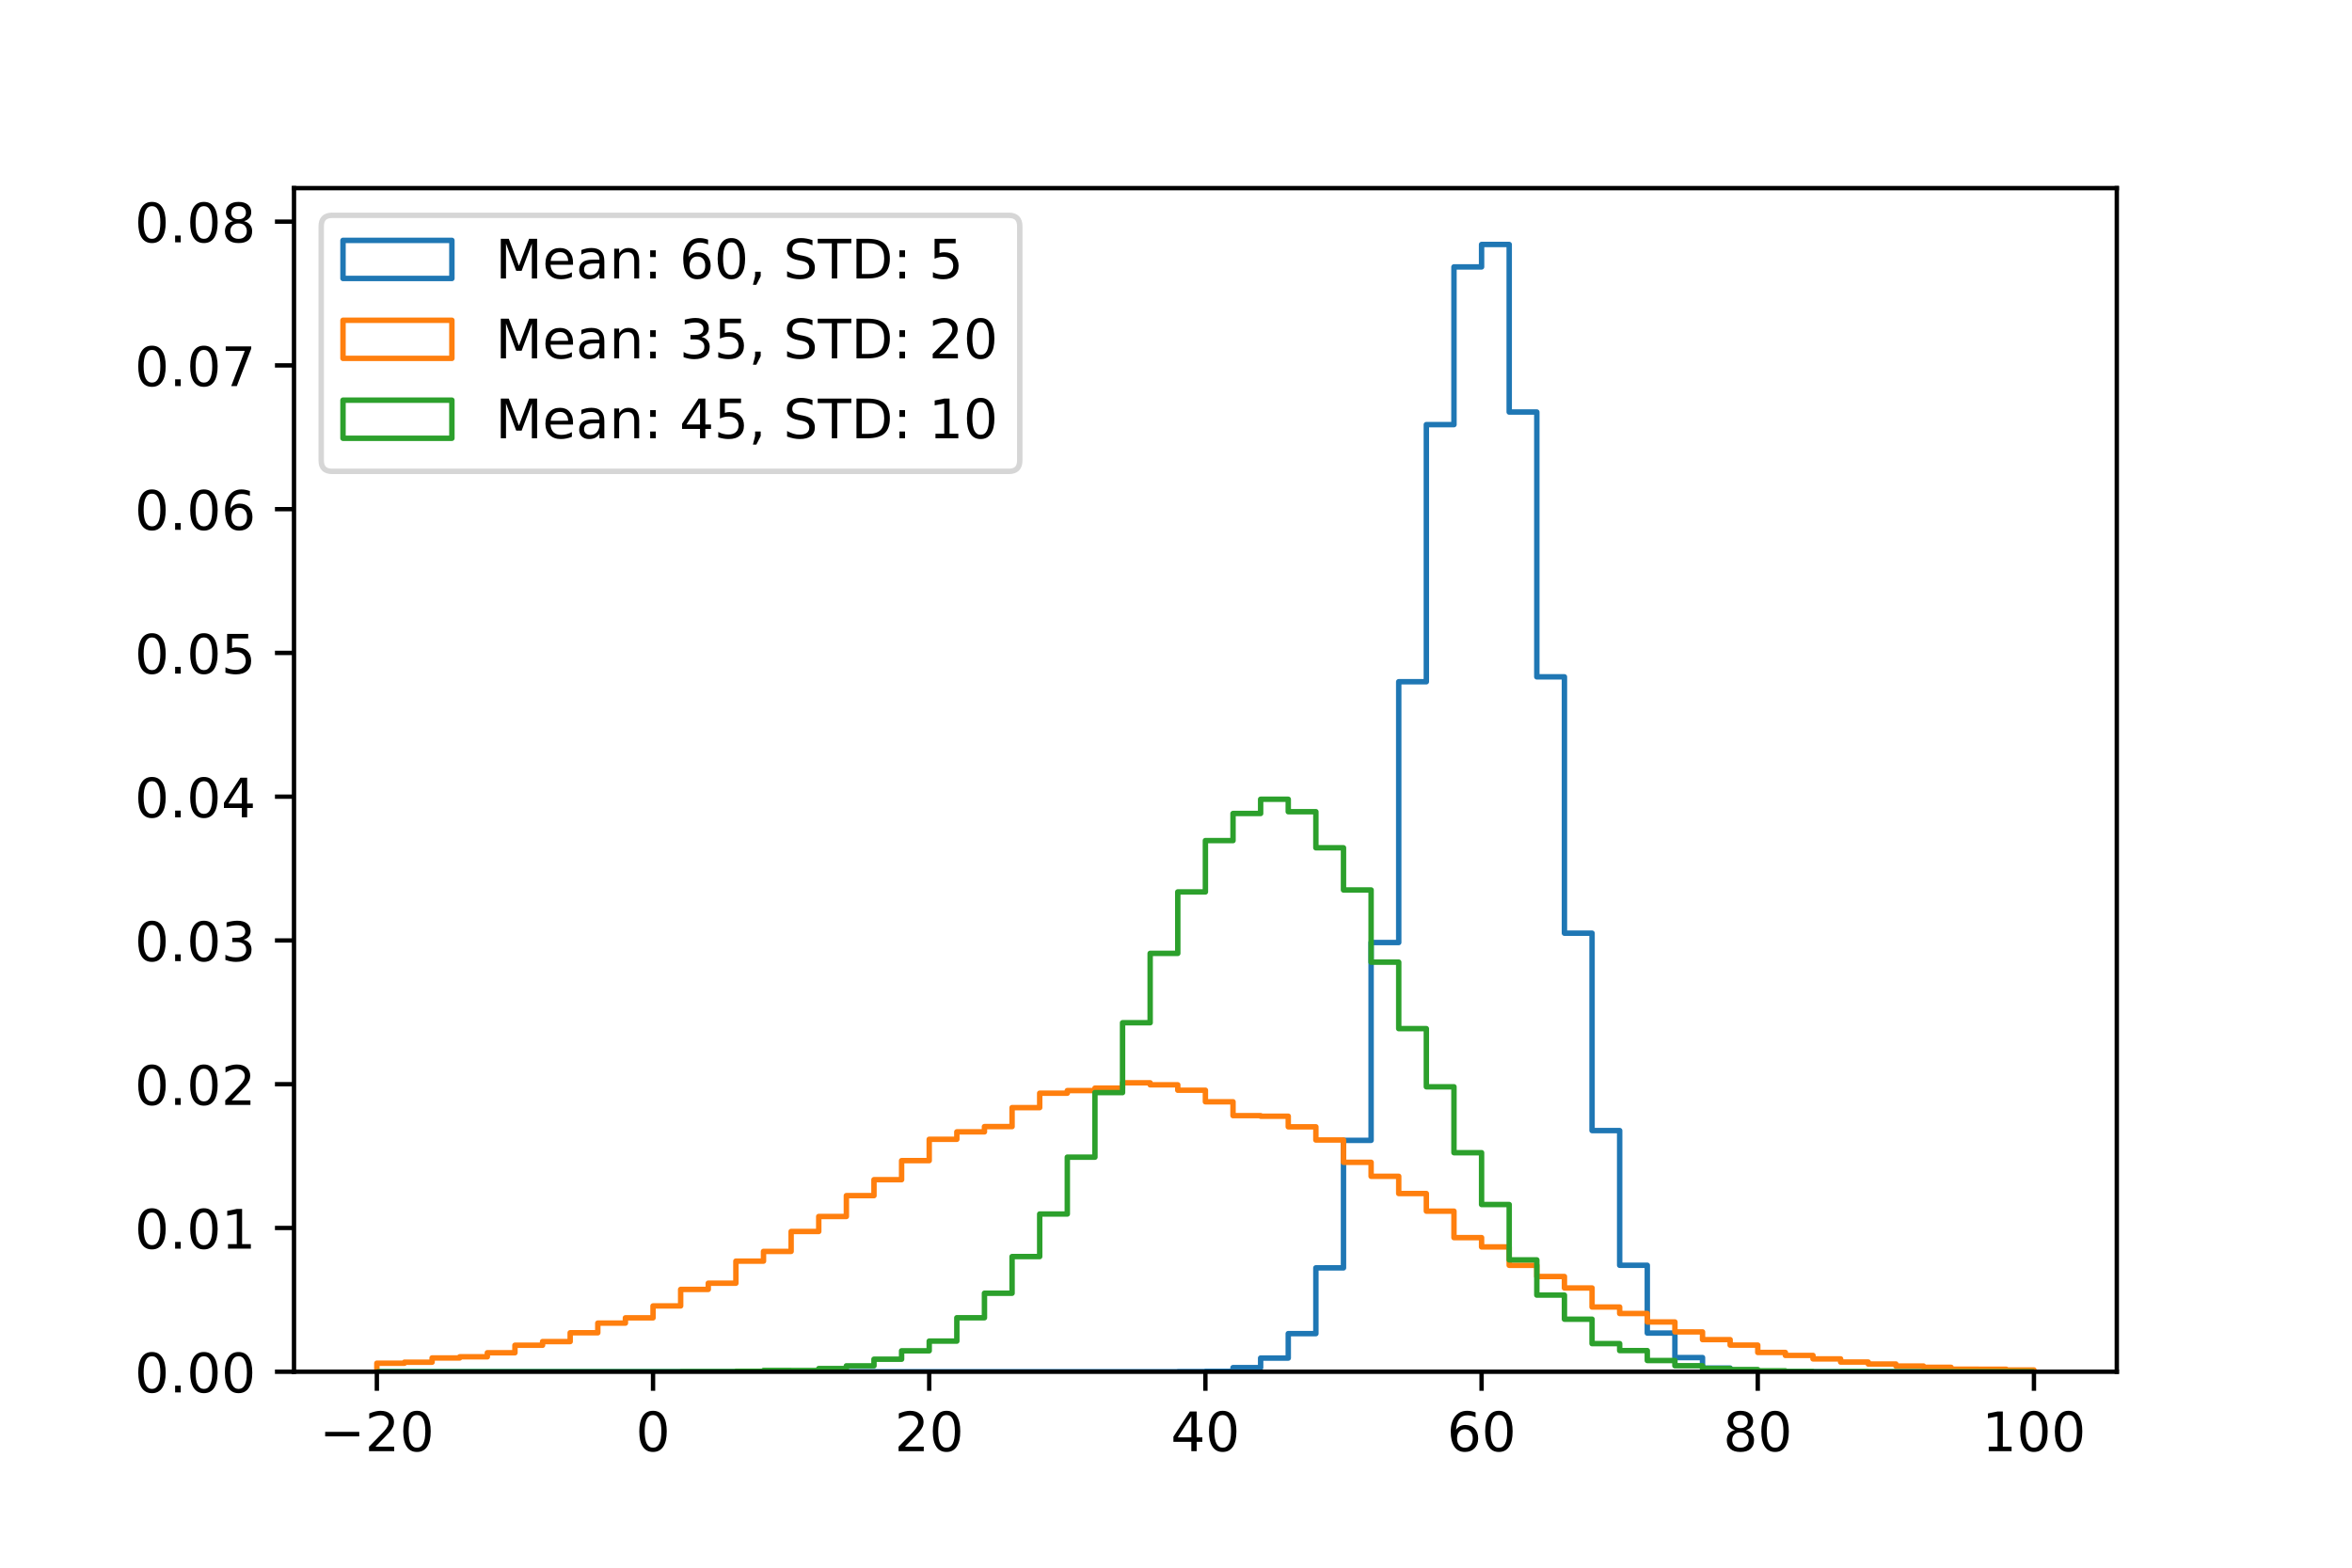 <?xml version="1.0" encoding="utf-8" standalone="no"?>
<!DOCTYPE svg PUBLIC "-//W3C//DTD SVG 1.1//EN"
  "http://www.w3.org/Graphics/SVG/1.1/DTD/svg11.dtd">
<!-- Created with matplotlib (http://matplotlib.org/) -->
<svg height="288pt" version="1.1" viewBox="0 0 432 288" width="432pt" xmlns="http://www.w3.org/2000/svg" xmlns:xlink="http://www.w3.org/1999/xlink">
 <defs>
  <style type="text/css">
*{stroke-linecap:butt;stroke-linejoin:round;}
  </style>
 </defs>
 <g id="figure_1">
  <g id="patch_1">
   <path d="M 0 288 
L 432 288 
L 432 0 
L 0 0 
z
" style="fill:#ffffff;"/>
  </g>
  <g id="axes_1">
   <g id="patch_2">
    <path d="M 54 252 
L 388.8 252 
L 388.8 34.56 
L 54 34.56 
z
" style="fill:#ffffff;"/>
   </g>
   <g id="patch_3">
    <path clip-path="url(#peaabfeb096)" d="M 69.218 252 
L 69.218 252 
L 74.291 252 
L 74.291 252 
L 79.364 252 
L 79.364 252 
L 84.436 252 
L 84.436 252 
L 89.509 252 
L 89.509 252 
L 94.582 252 
L 94.582 252 
L 99.655 252 
L 99.655 252 
L 104.727 252 
L 104.727 252 
L 109.8 252 
L 109.8 252 
L 114.873 252 
L 114.873 252 
L 119.945 252 
L 119.945 252 
L 125.018 252 
L 125.018 252 
L 130.091 252 
L 130.091 252 
L 135.164 252 
L 135.164 252 
L 140.236 252 
L 140.236 252 
L 145.309 252 
L 145.309 252 
L 150.382 252 
L 150.382 252 
L 155.455 252 
L 155.455 252 
L 160.527 252 
L 160.527 252 
L 165.6 252 
L 165.6 252 
L 170.673 252 
L 170.673 252 
L 175.745 252 
L 175.745 252 
L 180.818 252 
L 180.818 252 
L 185.891 252 
L 185.891 252 
L 190.964 252 
L 190.964 252 
L 196.036 252 
L 196.036 252 
L 201.109 252 
L 201.109 252 
L 206.182 252 
L 206.182 252 
L 211.255 252 
L 211.255 252 
L 216.327 252 
L 216.327 251.974 
L 221.4 251.974 
L 221.4 251.921 
L 226.473 251.921 
L 226.473 251.247 
L 231.545 251.247 
L 231.545 249.491 
L 236.618 249.491 
L 236.618 245.001 
L 241.691 245.001 
L 241.691 232.918 
L 246.764 232.918 
L 246.764 209.492 
L 251.836 209.492 
L 251.836 173.151 
L 256.909 173.151 
L 256.909 125.242 
L 261.982 125.242 
L 261.982 78.007 
L 267.055 78.007 
L 267.055 49.034 
L 272.127 49.034 
L 272.127 44.914 
L 277.2 44.914 
L 277.2 75.696 
L 282.273 75.696 
L 282.273 124.344 
L 287.345 124.344 
L 287.345 171.434 
L 292.418 171.434 
L 292.418 207.696 
L 297.491 207.696 
L 297.491 232.443 
L 302.564 232.443 
L 302.564 244.896 
L 307.636 244.896 
L 307.636 249.399 
L 312.709 249.399 
L 312.709 251.327 
L 317.782 251.327 
L 317.782 251.894 
L 322.855 251.894 
L 322.855 251.947 
L 327.927 251.947 
L 327.927 252 
L 333 252 
L 333 252 
L 338.073 252 
L 338.073 252 
L 343.145 252 
L 343.145 252 
L 348.218 252 
L 348.218 252 
L 353.291 252 
L 353.291 252 
L 358.364 252 
L 358.364 252 
L 363.436 252 
L 363.436 252 
L 368.509 252 
L 368.509 252 
L 373.582 252 
L 373.582 252 
" style="fill:none;stroke:#1f77b4;stroke-linejoin:miter;"/>
   </g>
   <g id="patch_4">
    <path clip-path="url(#peaabfeb096)" d="M 69.218 252 
L 69.218 250.436 
L 74.291 250.436 
L 74.291 250.251 
L 79.364 250.251 
L 79.364 249.469 
L 84.436 249.469 
L 84.436 249.257 
L 89.509 249.257 
L 89.509 248.514 
L 94.582 248.514 
L 94.582 247.136 
L 99.655 247.136 
L 99.655 246.46 
L 104.727 246.46 
L 104.727 244.843 
L 109.8 244.843 
L 109.8 243.068 
L 114.873 243.068 
L 114.873 242.1 
L 119.945 242.1 
L 119.945 239.913 
L 125.018 239.913 
L 125.018 236.878 
L 130.091 236.878 
L 130.091 235.739 
L 135.164 235.739 
L 135.164 231.683 
L 140.236 231.683 
L 140.236 229.894 
L 145.309 229.894 
L 145.309 226.236 
L 150.382 226.236 
L 150.382 223.48 
L 155.455 223.48 
L 155.455 219.65 
L 160.527 219.65 
L 160.527 216.721 
L 165.6 216.721 
L 165.6 213.222 
L 170.673 213.222 
L 170.673 209.299 
L 175.745 209.299 
L 175.745 207.934 
L 180.818 207.934 
L 180.818 206.967 
L 185.891 206.967 
L 185.891 203.481 
L 190.964 203.481 
L 190.964 200.831 
L 196.036 200.831 
L 196.036 200.353 
L 201.109 200.353 
L 201.109 199.903 
L 206.182 199.903 
L 206.182 198.922 
L 211.255 198.922 
L 211.255 199.293 
L 216.327 199.293 
L 216.327 200.287 
L 221.4 200.287 
L 221.4 202.408 
L 226.473 202.408 
L 226.473 204.952 
L 231.545 204.952 
L 231.545 205.058 
L 236.618 205.058 
L 236.618 207.006 
L 241.691 207.006 
L 241.691 209.432 
L 246.764 209.432 
L 246.764 213.527 
L 251.836 213.527 
L 251.836 216.098 
L 256.909 216.098 
L 256.909 219.265 
L 261.982 219.265 
L 261.982 222.499 
L 267.055 222.499 
L 267.055 227.363 
L 272.127 227.363 
L 272.127 229.072 
L 277.2 229.072 
L 277.2 232.452 
L 282.273 232.452 
L 282.273 234.506 
L 287.345 234.506 
L 287.345 236.613 
L 292.418 236.613 
L 292.418 240.112 
L 297.491 240.112 
L 297.491 241.305 
L 302.564 241.305 
L 302.564 242.856 
L 307.636 242.856 
L 307.636 244.684 
L 312.709 244.684 
L 312.709 246.102 
L 317.782 246.102 
L 317.782 247.11 
L 322.855 247.11 
L 322.855 248.461 
L 327.927 248.461 
L 327.927 249.005 
L 333 249.005 
L 333 249.641 
L 338.073 249.641 
L 338.073 250.224 
L 343.145 250.224 
L 343.145 250.582 
L 348.218 250.582 
L 348.218 250.953 
L 353.291 250.953 
L 353.291 251.192 
L 358.364 251.192 
L 358.364 251.536 
L 363.436 251.536 
L 363.436 251.549 
L 368.509 251.549 
L 368.509 251.682 
L 373.582 251.682 
L 373.582 252 
" style="fill:none;stroke:#ff7f0e;stroke-linejoin:miter;"/>
   </g>
   <g id="patch_5">
    <path clip-path="url(#peaabfeb096)" d="M 69.218 252 
L 69.218 252 
L 74.291 252 
L 74.291 252 
L 79.364 252 
L 79.364 252 
L 84.436 252 
L 84.436 252 
L 89.509 252 
L 89.509 252 
L 94.582 252 
L 94.582 252 
L 99.655 252 
L 99.655 252 
L 104.727 252 
L 104.727 252 
L 109.8 252 
L 109.8 252 
L 114.873 252 
L 114.873 252 
L 119.945 252 
L 119.945 252 
L 125.018 252 
L 125.018 251.974 
L 130.091 251.974 
L 130.091 251.974 
L 135.164 251.974 
L 135.164 251.908 
L 140.236 251.908 
L 140.236 251.762 
L 145.309 251.762 
L 145.309 251.776 
L 150.382 251.776 
L 150.382 251.419 
L 155.455 251.419 
L 155.455 250.917 
L 160.527 250.917 
L 160.527 249.702 
L 165.6 249.702 
L 165.6 248.157 
L 170.673 248.157 
L 170.673 246.375 
L 175.745 246.375 
L 175.745 242.083 
L 180.818 242.083 
L 180.818 237.58 
L 185.891 237.58 
L 185.891 230.845 
L 190.964 230.845 
L 190.964 223.028 
L 196.036 223.028 
L 196.036 212.582 
L 201.109 212.582 
L 201.109 200.724 
L 206.182 200.724 
L 206.182 187.888 
L 211.255 187.888 
L 211.255 175.145 
L 216.327 175.145 
L 216.327 163.855 
L 221.4 163.855 
L 221.4 154.426 
L 226.473 154.426 
L 226.473 149.448 
L 231.545 149.448 
L 231.545 146.833 
L 236.618 146.833 
L 236.618 149.117 
L 241.691 149.117 
L 241.691 155.746 
L 246.764 155.746 
L 246.764 163.498 
L 251.836 163.498 
L 251.836 176.756 
L 256.909 176.756 
L 256.909 188.971 
L 261.982 188.971 
L 261.982 199.654 
L 267.055 199.654 
L 267.055 211.763 
L 272.127 211.763 
L 272.127 221.284 
L 277.2 221.284 
L 277.2 231.453 
L 282.273 231.453 
L 282.273 237.923 
L 287.345 237.923 
L 287.345 242.347 
L 292.418 242.347 
L 292.418 246.837 
L 297.491 246.837 
L 297.491 248.118 
L 302.564 248.118 
L 302.564 249.94 
L 307.636 249.94 
L 307.636 250.904 
L 312.709 250.904 
L 312.709 251.406 
L 317.782 251.406 
L 317.782 251.604 
L 322.855 251.604 
L 322.855 251.828 
L 327.927 251.828 
L 327.927 251.947 
L 333 251.947 
L 333 252 
L 338.073 252 
L 338.073 251.974 
L 343.145 251.974 
L 343.145 252 
L 348.218 252 
L 348.218 252 
L 353.291 252 
L 353.291 252 
L 358.364 252 
L 358.364 252 
L 363.436 252 
L 363.436 252 
L 368.509 252 
L 368.509 252 
L 373.582 252 
L 373.582 252 
" style="fill:none;stroke:#2ca02c;stroke-linejoin:miter;"/>
   </g>
   <g id="matplotlib.axis_1">
    <g id="xtick_1">
     <g id="line2d_1">
      <defs>
       <path d="M 0 0 
L 0 3.5 
" id="mebfdacd158" style="stroke:#000000;stroke-width:0.8;"/>
      </defs>
      <g>
       <use style="stroke:#000000;stroke-width:0.8;" x="69.218" xlink:href="#mebfdacd158" y="252"/>
      </g>
     </g>
     <g id="text_1">
      <!-- −20 -->
      <defs>
       <path d="M 10.594 35.5 
L 73.188 35.5 
L 73.188 27.203 
L 10.594 27.203 
z
" id="DejaVuSans-2212"/>
       <path d="M 19.188 8.297 
L 53.609 8.297 
L 53.609 0 
L 7.328 0 
L 7.328 8.297 
Q 12.938 14.109 22.625 23.891 
Q 32.328 33.688 34.812 36.531 
Q 39.547 41.844 41.422 45.531 
Q 43.312 49.219 43.312 52.781 
Q 43.312 58.594 39.234 62.25 
Q 35.156 65.922 28.609 65.922 
Q 23.969 65.922 18.812 64.312 
Q 13.672 62.703 7.812 59.422 
L 7.812 69.391 
Q 13.766 71.781 18.938 73 
Q 24.125 74.219 28.422 74.219 
Q 39.75 74.219 46.484 68.547 
Q 53.219 62.891 53.219 53.422 
Q 53.219 48.922 51.531 44.891 
Q 49.859 40.875 45.406 35.406 
Q 44.188 33.984 37.641 27.219 
Q 31.109 20.453 19.188 8.297 
z
" id="DejaVuSans-32"/>
       <path d="M 31.781 66.406 
Q 24.172 66.406 20.328 58.906 
Q 16.5 51.422 16.5 36.375 
Q 16.5 21.391 20.328 13.891 
Q 24.172 6.391 31.781 6.391 
Q 39.453 6.391 43.281 13.891 
Q 47.125 21.391 47.125 36.375 
Q 47.125 51.422 43.281 58.906 
Q 39.453 66.406 31.781 66.406 
z
M 31.781 74.219 
Q 44.047 74.219 50.516 64.516 
Q 56.984 54.828 56.984 36.375 
Q 56.984 17.969 50.516 8.266 
Q 44.047 -1.422 31.781 -1.422 
Q 19.531 -1.422 13.062 8.266 
Q 6.594 17.969 6.594 36.375 
Q 6.594 54.828 13.062 64.516 
Q 19.531 74.219 31.781 74.219 
z
" id="DejaVuSans-30"/>
      </defs>
      <g transform="translate(58.666 266.598)scale(0.1 -0.1)">
       <use xlink:href="#DejaVuSans-2212"/>
       <use x="83.789" xlink:href="#DejaVuSans-32"/>
       <use x="147.412" xlink:href="#DejaVuSans-30"/>
      </g>
     </g>
    </g>
    <g id="xtick_2">
     <g id="line2d_2">
      <g>
       <use style="stroke:#000000;stroke-width:0.8;" x="119.945" xlink:href="#mebfdacd158" y="252"/>
      </g>
     </g>
     <g id="text_2">
      <!-- 0 -->
      <g transform="translate(116.764 266.598)scale(0.1 -0.1)">
       <use xlink:href="#DejaVuSans-30"/>
      </g>
     </g>
    </g>
    <g id="xtick_3">
     <g id="line2d_3">
      <g>
       <use style="stroke:#000000;stroke-width:0.8;" x="170.673" xlink:href="#mebfdacd158" y="252"/>
      </g>
     </g>
     <g id="text_3">
      <!-- 20 -->
      <g transform="translate(164.31 266.598)scale(0.1 -0.1)">
       <use xlink:href="#DejaVuSans-32"/>
       <use x="63.623" xlink:href="#DejaVuSans-30"/>
      </g>
     </g>
    </g>
    <g id="xtick_4">
     <g id="line2d_4">
      <g>
       <use style="stroke:#000000;stroke-width:0.8;" x="221.4" xlink:href="#mebfdacd158" y="252"/>
      </g>
     </g>
     <g id="text_4">
      <!-- 40 -->
      <defs>
       <path d="M 37.797 64.312 
L 12.891 25.391 
L 37.797 25.391 
z
M 35.203 72.906 
L 47.609 72.906 
L 47.609 25.391 
L 58.016 25.391 
L 58.016 17.188 
L 47.609 17.188 
L 47.609 0 
L 37.797 0 
L 37.797 17.188 
L 4.891 17.188 
L 4.891 26.703 
z
" id="DejaVuSans-34"/>
      </defs>
      <g transform="translate(215.037 266.598)scale(0.1 -0.1)">
       <use xlink:href="#DejaVuSans-34"/>
       <use x="63.623" xlink:href="#DejaVuSans-30"/>
      </g>
     </g>
    </g>
    <g id="xtick_5">
     <g id="line2d_5">
      <g>
       <use style="stroke:#000000;stroke-width:0.8;" x="272.127" xlink:href="#mebfdacd158" y="252"/>
      </g>
     </g>
     <g id="text_5">
      <!-- 60 -->
      <defs>
       <path d="M 33.016 40.375 
Q 26.375 40.375 22.484 35.828 
Q 18.609 31.297 18.609 23.391 
Q 18.609 15.531 22.484 10.953 
Q 26.375 6.391 33.016 6.391 
Q 39.656 6.391 43.531 10.953 
Q 47.406 15.531 47.406 23.391 
Q 47.406 31.297 43.531 35.828 
Q 39.656 40.375 33.016 40.375 
z
M 52.594 71.297 
L 52.594 62.312 
Q 48.875 64.062 45.094 64.984 
Q 41.312 65.922 37.594 65.922 
Q 27.828 65.922 22.672 59.328 
Q 17.531 52.734 16.797 39.406 
Q 19.672 43.656 24.016 45.922 
Q 28.375 48.188 33.594 48.188 
Q 44.578 48.188 50.953 41.516 
Q 57.328 34.859 57.328 23.391 
Q 57.328 12.156 50.688 5.359 
Q 44.047 -1.422 33.016 -1.422 
Q 20.359 -1.422 13.672 8.266 
Q 6.984 17.969 6.984 36.375 
Q 6.984 53.656 15.188 63.938 
Q 23.391 74.219 37.203 74.219 
Q 40.922 74.219 44.703 73.484 
Q 48.484 72.75 52.594 71.297 
z
" id="DejaVuSans-36"/>
      </defs>
      <g transform="translate(265.765 266.598)scale(0.1 -0.1)">
       <use xlink:href="#DejaVuSans-36"/>
       <use x="63.623" xlink:href="#DejaVuSans-30"/>
      </g>
     </g>
    </g>
    <g id="xtick_6">
     <g id="line2d_6">
      <g>
       <use style="stroke:#000000;stroke-width:0.8;" x="322.855" xlink:href="#mebfdacd158" y="252"/>
      </g>
     </g>
     <g id="text_6">
      <!-- 80 -->
      <defs>
       <path d="M 31.781 34.625 
Q 24.75 34.625 20.719 30.859 
Q 16.703 27.094 16.703 20.516 
Q 16.703 13.922 20.719 10.156 
Q 24.75 6.391 31.781 6.391 
Q 38.812 6.391 42.859 10.172 
Q 46.922 13.969 46.922 20.516 
Q 46.922 27.094 42.891 30.859 
Q 38.875 34.625 31.781 34.625 
z
M 21.922 38.812 
Q 15.578 40.375 12.031 44.719 
Q 8.5 49.078 8.5 55.328 
Q 8.5 64.062 14.719 69.141 
Q 20.953 74.219 31.781 74.219 
Q 42.672 74.219 48.875 69.141 
Q 55.078 64.062 55.078 55.328 
Q 55.078 49.078 51.531 44.719 
Q 48 40.375 41.703 38.812 
Q 48.828 37.156 52.797 32.312 
Q 56.781 27.484 56.781 20.516 
Q 56.781 9.906 50.312 4.234 
Q 43.844 -1.422 31.781 -1.422 
Q 19.734 -1.422 13.25 4.234 
Q 6.781 9.906 6.781 20.516 
Q 6.781 27.484 10.781 32.312 
Q 14.797 37.156 21.922 38.812 
z
M 18.312 54.391 
Q 18.312 48.734 21.844 45.562 
Q 25.391 42.391 31.781 42.391 
Q 38.141 42.391 41.719 45.562 
Q 45.312 48.734 45.312 54.391 
Q 45.312 60.062 41.719 63.234 
Q 38.141 66.406 31.781 66.406 
Q 25.391 66.406 21.844 63.234 
Q 18.312 60.062 18.312 54.391 
z
" id="DejaVuSans-38"/>
      </defs>
      <g transform="translate(316.492 266.598)scale(0.1 -0.1)">
       <use xlink:href="#DejaVuSans-38"/>
       <use x="63.623" xlink:href="#DejaVuSans-30"/>
      </g>
     </g>
    </g>
    <g id="xtick_7">
     <g id="line2d_7">
      <g>
       <use style="stroke:#000000;stroke-width:0.8;" x="373.582" xlink:href="#mebfdacd158" y="252"/>
      </g>
     </g>
     <g id="text_7">
      <!-- 100 -->
      <defs>
       <path d="M 12.406 8.297 
L 28.516 8.297 
L 28.516 63.922 
L 10.984 60.406 
L 10.984 69.391 
L 28.422 72.906 
L 38.281 72.906 
L 38.281 8.297 
L 54.391 8.297 
L 54.391 0 
L 12.406 0 
z
" id="DejaVuSans-31"/>
      </defs>
      <g transform="translate(364.038 266.598)scale(0.1 -0.1)">
       <use xlink:href="#DejaVuSans-31"/>
       <use x="63.623" xlink:href="#DejaVuSans-30"/>
       <use x="127.246" xlink:href="#DejaVuSans-30"/>
      </g>
     </g>
    </g>
   </g>
   <g id="matplotlib.axis_2">
    <g id="ytick_1">
     <g id="line2d_8">
      <defs>
       <path d="M 0 0 
L -3.5 0 
" id="m2dac11c1ae" style="stroke:#000000;stroke-width:0.8;"/>
      </defs>
      <g>
       <use style="stroke:#000000;stroke-width:0.8;" x="54" xlink:href="#m2dac11c1ae" y="252"/>
      </g>
     </g>
     <g id="text_8">
      <!-- 0.00 -->
      <defs>
       <path d="M 10.688 12.406 
L 21 12.406 
L 21 0 
L 10.688 0 
z
" id="DejaVuSans-2e"/>
      </defs>
      <g transform="translate(24.734 255.799)scale(0.1 -0.1)">
       <use xlink:href="#DejaVuSans-30"/>
       <use x="63.623" xlink:href="#DejaVuSans-2e"/>
       <use x="95.41" xlink:href="#DejaVuSans-30"/>
       <use x="159.033" xlink:href="#DejaVuSans-30"/>
      </g>
     </g>
    </g>
    <g id="ytick_2">
     <g id="line2d_9">
      <g>
       <use style="stroke:#000000;stroke-width:0.8;" x="54" xlink:href="#m2dac11c1ae" y="225.589"/>
      </g>
     </g>
     <g id="text_9">
      <!-- 0.01 -->
      <g transform="translate(24.734 229.389)scale(0.1 -0.1)">
       <use xlink:href="#DejaVuSans-30"/>
       <use x="63.623" xlink:href="#DejaVuSans-2e"/>
       <use x="95.41" xlink:href="#DejaVuSans-30"/>
       <use x="159.033" xlink:href="#DejaVuSans-31"/>
      </g>
     </g>
    </g>
    <g id="ytick_3">
     <g id="line2d_10">
      <g>
       <use style="stroke:#000000;stroke-width:0.8;" x="54" xlink:href="#m2dac11c1ae" y="199.179"/>
      </g>
     </g>
     <g id="text_10">
      <!-- 0.02 -->
      <g transform="translate(24.734 202.978)scale(0.1 -0.1)">
       <use xlink:href="#DejaVuSans-30"/>
       <use x="63.623" xlink:href="#DejaVuSans-2e"/>
       <use x="95.41" xlink:href="#DejaVuSans-30"/>
       <use x="159.033" xlink:href="#DejaVuSans-32"/>
      </g>
     </g>
    </g>
    <g id="ytick_4">
     <g id="line2d_11">
      <g>
       <use style="stroke:#000000;stroke-width:0.8;" x="54" xlink:href="#m2dac11c1ae" y="172.768"/>
      </g>
     </g>
     <g id="text_11">
      <!-- 0.03 -->
      <defs>
       <path d="M 40.578 39.312 
Q 47.656 37.797 51.625 33 
Q 55.609 28.219 55.609 21.188 
Q 55.609 10.406 48.188 4.484 
Q 40.766 -1.422 27.094 -1.422 
Q 22.516 -1.422 17.656 -0.516 
Q 12.797 0.391 7.625 2.203 
L 7.625 11.719 
Q 11.719 9.328 16.594 8.109 
Q 21.484 6.891 26.812 6.891 
Q 36.078 6.891 40.938 10.547 
Q 45.797 14.203 45.797 21.188 
Q 45.797 27.641 41.281 31.266 
Q 36.766 34.906 28.719 34.906 
L 20.219 34.906 
L 20.219 43.016 
L 29.109 43.016 
Q 36.375 43.016 40.234 45.922 
Q 44.094 48.828 44.094 54.297 
Q 44.094 59.906 40.109 62.906 
Q 36.141 65.922 28.719 65.922 
Q 24.656 65.922 20.016 65.031 
Q 15.375 64.156 9.812 62.312 
L 9.812 71.094 
Q 15.438 72.656 20.344 73.438 
Q 25.25 74.219 29.594 74.219 
Q 40.828 74.219 47.359 69.109 
Q 53.906 64.016 53.906 55.328 
Q 53.906 49.266 50.438 45.094 
Q 46.969 40.922 40.578 39.312 
z
" id="DejaVuSans-33"/>
      </defs>
      <g transform="translate(24.734 176.567)scale(0.1 -0.1)">
       <use xlink:href="#DejaVuSans-30"/>
       <use x="63.623" xlink:href="#DejaVuSans-2e"/>
       <use x="95.41" xlink:href="#DejaVuSans-30"/>
       <use x="159.033" xlink:href="#DejaVuSans-33"/>
      </g>
     </g>
    </g>
    <g id="ytick_5">
     <g id="line2d_12">
      <g>
       <use style="stroke:#000000;stroke-width:0.8;" x="54" xlink:href="#m2dac11c1ae" y="146.357"/>
      </g>
     </g>
     <g id="text_12">
      <!-- 0.04 -->
      <g transform="translate(24.734 150.157)scale(0.1 -0.1)">
       <use xlink:href="#DejaVuSans-30"/>
       <use x="63.623" xlink:href="#DejaVuSans-2e"/>
       <use x="95.41" xlink:href="#DejaVuSans-30"/>
       <use x="159.033" xlink:href="#DejaVuSans-34"/>
      </g>
     </g>
    </g>
    <g id="ytick_6">
     <g id="line2d_13">
      <g>
       <use style="stroke:#000000;stroke-width:0.8;" x="54" xlink:href="#m2dac11c1ae" y="119.947"/>
      </g>
     </g>
     <g id="text_13">
      <!-- 0.05 -->
      <defs>
       <path d="M 10.797 72.906 
L 49.516 72.906 
L 49.516 64.594 
L 19.828 64.594 
L 19.828 46.734 
Q 21.969 47.469 24.109 47.828 
Q 26.266 48.188 28.422 48.188 
Q 40.625 48.188 47.75 41.5 
Q 54.891 34.812 54.891 23.391 
Q 54.891 11.625 47.562 5.094 
Q 40.234 -1.422 26.906 -1.422 
Q 22.312 -1.422 17.547 -0.641 
Q 12.797 0.141 7.719 1.703 
L 7.719 11.625 
Q 12.109 9.234 16.797 8.062 
Q 21.484 6.891 26.703 6.891 
Q 35.156 6.891 40.078 11.328 
Q 45.016 15.766 45.016 23.391 
Q 45.016 31 40.078 35.438 
Q 35.156 39.891 26.703 39.891 
Q 22.75 39.891 18.812 39.016 
Q 14.891 38.141 10.797 36.281 
z
" id="DejaVuSans-35"/>
      </defs>
      <g transform="translate(24.734 123.746)scale(0.1 -0.1)">
       <use xlink:href="#DejaVuSans-30"/>
       <use x="63.623" xlink:href="#DejaVuSans-2e"/>
       <use x="95.41" xlink:href="#DejaVuSans-30"/>
       <use x="159.033" xlink:href="#DejaVuSans-35"/>
      </g>
     </g>
    </g>
    <g id="ytick_7">
     <g id="line2d_14">
      <g>
       <use style="stroke:#000000;stroke-width:0.8;" x="54" xlink:href="#m2dac11c1ae" y="93.536"/>
      </g>
     </g>
     <g id="text_14">
      <!-- 0.06 -->
      <g transform="translate(24.734 97.335)scale(0.1 -0.1)">
       <use xlink:href="#DejaVuSans-30"/>
       <use x="63.623" xlink:href="#DejaVuSans-2e"/>
       <use x="95.41" xlink:href="#DejaVuSans-30"/>
       <use x="159.033" xlink:href="#DejaVuSans-36"/>
      </g>
     </g>
    </g>
    <g id="ytick_8">
     <g id="line2d_15">
      <g>
       <use style="stroke:#000000;stroke-width:0.8;" x="54" xlink:href="#m2dac11c1ae" y="67.126"/>
      </g>
     </g>
     <g id="text_15">
      <!-- 0.07 -->
      <defs>
       <path d="M 8.203 72.906 
L 55.078 72.906 
L 55.078 68.703 
L 28.609 0 
L 18.312 0 
L 43.219 64.594 
L 8.203 64.594 
z
" id="DejaVuSans-37"/>
      </defs>
      <g transform="translate(24.734 70.925)scale(0.1 -0.1)">
       <use xlink:href="#DejaVuSans-30"/>
       <use x="63.623" xlink:href="#DejaVuSans-2e"/>
       <use x="95.41" xlink:href="#DejaVuSans-30"/>
       <use x="159.033" xlink:href="#DejaVuSans-37"/>
      </g>
     </g>
    </g>
    <g id="ytick_9">
     <g id="line2d_16">
      <g>
       <use style="stroke:#000000;stroke-width:0.8;" x="54" xlink:href="#m2dac11c1ae" y="40.715"/>
      </g>
     </g>
     <g id="text_16">
      <!-- 0.08 -->
      <g transform="translate(24.734 44.514)scale(0.1 -0.1)">
       <use xlink:href="#DejaVuSans-30"/>
       <use x="63.623" xlink:href="#DejaVuSans-2e"/>
       <use x="95.41" xlink:href="#DejaVuSans-30"/>
       <use x="159.033" xlink:href="#DejaVuSans-38"/>
      </g>
     </g>
    </g>
   </g>
   <g id="patch_6">
    <path d="M 54 252 
L 54 34.56 
" style="fill:none;stroke:#000000;stroke-linecap:square;stroke-linejoin:miter;stroke-width:0.8;"/>
   </g>
   <g id="patch_7">
    <path d="M 388.8 252 
L 388.8 34.56 
" style="fill:none;stroke:#000000;stroke-linecap:square;stroke-linejoin:miter;stroke-width:0.8;"/>
   </g>
   <g id="patch_8">
    <path d="M 54 252 
L 388.8 252 
" style="fill:none;stroke:#000000;stroke-linecap:square;stroke-linejoin:miter;stroke-width:0.8;"/>
   </g>
   <g id="patch_9">
    <path d="M 54 34.56 
L 388.8 34.56 
" style="fill:none;stroke:#000000;stroke-linecap:square;stroke-linejoin:miter;stroke-width:0.8;"/>
   </g>
   <g id="legend_1">
    <g id="patch_10">
     <path d="M 61 86.594 
L 185.303 86.594 
Q 187.303 86.594 187.303 84.594 
L 187.303 41.56 
Q 187.303 39.56 185.303 39.56 
L 61 39.56 
Q 59 39.56 59 41.56 
L 59 84.594 
Q 59 86.594 61 86.594 
z
" style="fill:#ffffff;opacity:0.8;stroke:#cccccc;stroke-linejoin:miter;"/>
    </g>
    <g id="patch_11">
     <path d="M 63 51.158 
L 83 51.158 
L 83 44.158 
L 63 44.158 
z
" style="fill:none;stroke:#1f77b4;stroke-linejoin:miter;"/>
    </g>
    <g id="text_17">
     <!-- Mean: 60, STD: 5 -->
     <defs>
      <path d="M 9.812 72.906 
L 24.516 72.906 
L 43.109 23.297 
L 61.812 72.906 
L 76.516 72.906 
L 76.516 0 
L 66.891 0 
L 66.891 64.016 
L 48.094 14.016 
L 38.188 14.016 
L 19.391 64.016 
L 19.391 0 
L 9.812 0 
z
" id="DejaVuSans-4d"/>
      <path d="M 56.203 29.594 
L 56.203 25.203 
L 14.891 25.203 
Q 15.484 15.922 20.484 11.062 
Q 25.484 6.203 34.422 6.203 
Q 39.594 6.203 44.453 7.469 
Q 49.312 8.734 54.109 11.281 
L 54.109 2.781 
Q 49.266 0.734 44.188 -0.344 
Q 39.109 -1.422 33.891 -1.422 
Q 20.797 -1.422 13.156 6.188 
Q 5.516 13.812 5.516 26.812 
Q 5.516 40.234 12.766 48.109 
Q 20.016 56 32.328 56 
Q 43.359 56 49.781 48.891 
Q 56.203 41.797 56.203 29.594 
z
M 47.219 32.234 
Q 47.125 39.594 43.094 43.984 
Q 39.062 48.391 32.422 48.391 
Q 24.906 48.391 20.391 44.141 
Q 15.875 39.891 15.188 32.172 
z
" id="DejaVuSans-65"/>
      <path d="M 34.281 27.484 
Q 23.391 27.484 19.188 25 
Q 14.984 22.516 14.984 16.5 
Q 14.984 11.719 18.141 8.906 
Q 21.297 6.109 26.703 6.109 
Q 34.188 6.109 38.703 11.406 
Q 43.219 16.703 43.219 25.484 
L 43.219 27.484 
z
M 52.203 31.203 
L 52.203 0 
L 43.219 0 
L 43.219 8.297 
Q 40.141 3.328 35.547 0.953 
Q 30.953 -1.422 24.312 -1.422 
Q 15.922 -1.422 10.953 3.297 
Q 6 8.016 6 15.922 
Q 6 25.141 12.172 29.828 
Q 18.359 34.516 30.609 34.516 
L 43.219 34.516 
L 43.219 35.406 
Q 43.219 41.609 39.141 45 
Q 35.062 48.391 27.688 48.391 
Q 23 48.391 18.547 47.266 
Q 14.109 46.141 10.016 43.891 
L 10.016 52.203 
Q 14.938 54.109 19.578 55.047 
Q 24.219 56 28.609 56 
Q 40.484 56 46.344 49.844 
Q 52.203 43.703 52.203 31.203 
z
" id="DejaVuSans-61"/>
      <path d="M 54.891 33.016 
L 54.891 0 
L 45.906 0 
L 45.906 32.719 
Q 45.906 40.484 42.875 44.328 
Q 39.844 48.188 33.797 48.188 
Q 26.516 48.188 22.312 43.547 
Q 18.109 38.922 18.109 30.906 
L 18.109 0 
L 9.078 0 
L 9.078 54.688 
L 18.109 54.688 
L 18.109 46.188 
Q 21.344 51.125 25.703 53.562 
Q 30.078 56 35.797 56 
Q 45.219 56 50.047 50.172 
Q 54.891 44.344 54.891 33.016 
z
" id="DejaVuSans-6e"/>
      <path d="M 11.719 12.406 
L 22.016 12.406 
L 22.016 0 
L 11.719 0 
z
M 11.719 51.703 
L 22.016 51.703 
L 22.016 39.312 
L 11.719 39.312 
z
" id="DejaVuSans-3a"/>
      <path id="DejaVuSans-20"/>
      <path d="M 11.719 12.406 
L 22.016 12.406 
L 22.016 4 
L 14.016 -11.625 
L 7.719 -11.625 
L 11.719 4 
z
" id="DejaVuSans-2c"/>
      <path d="M 53.516 70.516 
L 53.516 60.891 
Q 47.906 63.578 42.922 64.891 
Q 37.938 66.219 33.297 66.219 
Q 25.25 66.219 20.875 63.094 
Q 16.5 59.969 16.5 54.203 
Q 16.5 49.359 19.406 46.891 
Q 22.312 44.438 30.422 42.922 
L 36.375 41.703 
Q 47.406 39.594 52.656 34.297 
Q 57.906 29 57.906 20.125 
Q 57.906 9.516 50.797 4.047 
Q 43.703 -1.422 29.984 -1.422 
Q 24.812 -1.422 18.969 -0.25 
Q 13.141 0.922 6.891 3.219 
L 6.891 13.375 
Q 12.891 10.016 18.656 8.297 
Q 24.422 6.594 29.984 6.594 
Q 38.422 6.594 43.016 9.906 
Q 47.609 13.234 47.609 19.391 
Q 47.609 24.75 44.312 27.781 
Q 41.016 30.812 33.5 32.328 
L 27.484 33.5 
Q 16.453 35.688 11.516 40.375 
Q 6.594 45.062 6.594 53.422 
Q 6.594 63.094 13.406 68.656 
Q 20.219 74.219 32.172 74.219 
Q 37.312 74.219 42.625 73.281 
Q 47.953 72.359 53.516 70.516 
z
" id="DejaVuSans-53"/>
      <path d="M -0.297 72.906 
L 61.375 72.906 
L 61.375 64.594 
L 35.5 64.594 
L 35.5 0 
L 25.594 0 
L 25.594 64.594 
L -0.297 64.594 
z
" id="DejaVuSans-54"/>
      <path d="M 19.672 64.797 
L 19.672 8.109 
L 31.594 8.109 
Q 46.688 8.109 53.688 14.938 
Q 60.688 21.781 60.688 36.531 
Q 60.688 51.172 53.688 57.984 
Q 46.688 64.797 31.594 64.797 
z
M 9.812 72.906 
L 30.078 72.906 
Q 51.266 72.906 61.172 64.094 
Q 71.094 55.281 71.094 36.531 
Q 71.094 17.672 61.125 8.828 
Q 51.172 0 30.078 0 
L 9.812 0 
z
" id="DejaVuSans-44"/>
     </defs>
     <g transform="translate(91 51.158)scale(0.1 -0.1)">
      <use xlink:href="#DejaVuSans-4d"/>
      <use x="86.279" xlink:href="#DejaVuSans-65"/>
      <use x="147.803" xlink:href="#DejaVuSans-61"/>
      <use x="209.082" xlink:href="#DejaVuSans-6e"/>
      <use x="272.461" xlink:href="#DejaVuSans-3a"/>
      <use x="306.152" xlink:href="#DejaVuSans-20"/>
      <use x="337.939" xlink:href="#DejaVuSans-36"/>
      <use x="401.562" xlink:href="#DejaVuSans-30"/>
      <use x="465.186" xlink:href="#DejaVuSans-2c"/>
      <use x="496.973" xlink:href="#DejaVuSans-20"/>
      <use x="528.76" xlink:href="#DejaVuSans-53"/>
      <use x="592.236" xlink:href="#DejaVuSans-54"/>
      <use x="653.32" xlink:href="#DejaVuSans-44"/>
      <use x="730.322" xlink:href="#DejaVuSans-3a"/>
      <use x="764.014" xlink:href="#DejaVuSans-20"/>
      <use x="795.801" xlink:href="#DejaVuSans-35"/>
     </g>
    </g>
    <g id="patch_12">
     <path d="M 63 65.837 
L 83 65.837 
L 83 58.837 
L 63 58.837 
z
" style="fill:none;stroke:#ff7f0e;stroke-linejoin:miter;"/>
    </g>
    <g id="text_18">
     <!-- Mean: 35, STD: 20 -->
     <g transform="translate(91 65.837)scale(0.1 -0.1)">
      <use xlink:href="#DejaVuSans-4d"/>
      <use x="86.279" xlink:href="#DejaVuSans-65"/>
      <use x="147.803" xlink:href="#DejaVuSans-61"/>
      <use x="209.082" xlink:href="#DejaVuSans-6e"/>
      <use x="272.461" xlink:href="#DejaVuSans-3a"/>
      <use x="306.152" xlink:href="#DejaVuSans-20"/>
      <use x="337.939" xlink:href="#DejaVuSans-33"/>
      <use x="401.562" xlink:href="#DejaVuSans-35"/>
      <use x="465.186" xlink:href="#DejaVuSans-2c"/>
      <use x="496.973" xlink:href="#DejaVuSans-20"/>
      <use x="528.76" xlink:href="#DejaVuSans-53"/>
      <use x="592.236" xlink:href="#DejaVuSans-54"/>
      <use x="653.32" xlink:href="#DejaVuSans-44"/>
      <use x="730.322" xlink:href="#DejaVuSans-3a"/>
      <use x="764.014" xlink:href="#DejaVuSans-20"/>
      <use x="795.801" xlink:href="#DejaVuSans-32"/>
      <use x="859.424" xlink:href="#DejaVuSans-30"/>
     </g>
    </g>
    <g id="patch_13">
     <path d="M 63 80.515 
L 83 80.515 
L 83 73.515 
L 63 73.515 
z
" style="fill:none;stroke:#2ca02c;stroke-linejoin:miter;"/>
    </g>
    <g id="text_19">
     <!-- Mean: 45, STD: 10 -->
     <g transform="translate(91 80.515)scale(0.1 -0.1)">
      <use xlink:href="#DejaVuSans-4d"/>
      <use x="86.279" xlink:href="#DejaVuSans-65"/>
      <use x="147.803" xlink:href="#DejaVuSans-61"/>
      <use x="209.082" xlink:href="#DejaVuSans-6e"/>
      <use x="272.461" xlink:href="#DejaVuSans-3a"/>
      <use x="306.152" xlink:href="#DejaVuSans-20"/>
      <use x="337.939" xlink:href="#DejaVuSans-34"/>
      <use x="401.562" xlink:href="#DejaVuSans-35"/>
      <use x="465.186" xlink:href="#DejaVuSans-2c"/>
      <use x="496.973" xlink:href="#DejaVuSans-20"/>
      <use x="528.76" xlink:href="#DejaVuSans-53"/>
      <use x="592.236" xlink:href="#DejaVuSans-54"/>
      <use x="653.32" xlink:href="#DejaVuSans-44"/>
      <use x="730.322" xlink:href="#DejaVuSans-3a"/>
      <use x="764.014" xlink:href="#DejaVuSans-20"/>
      <use x="795.801" xlink:href="#DejaVuSans-31"/>
      <use x="859.424" xlink:href="#DejaVuSans-30"/>
     </g>
    </g>
   </g>
  </g>
 </g>
 <defs>
  <clipPath id="peaabfeb096">
   <rect height="217.44" width="334.8" x="54" y="34.56"/>
  </clipPath>
 </defs>
</svg>
